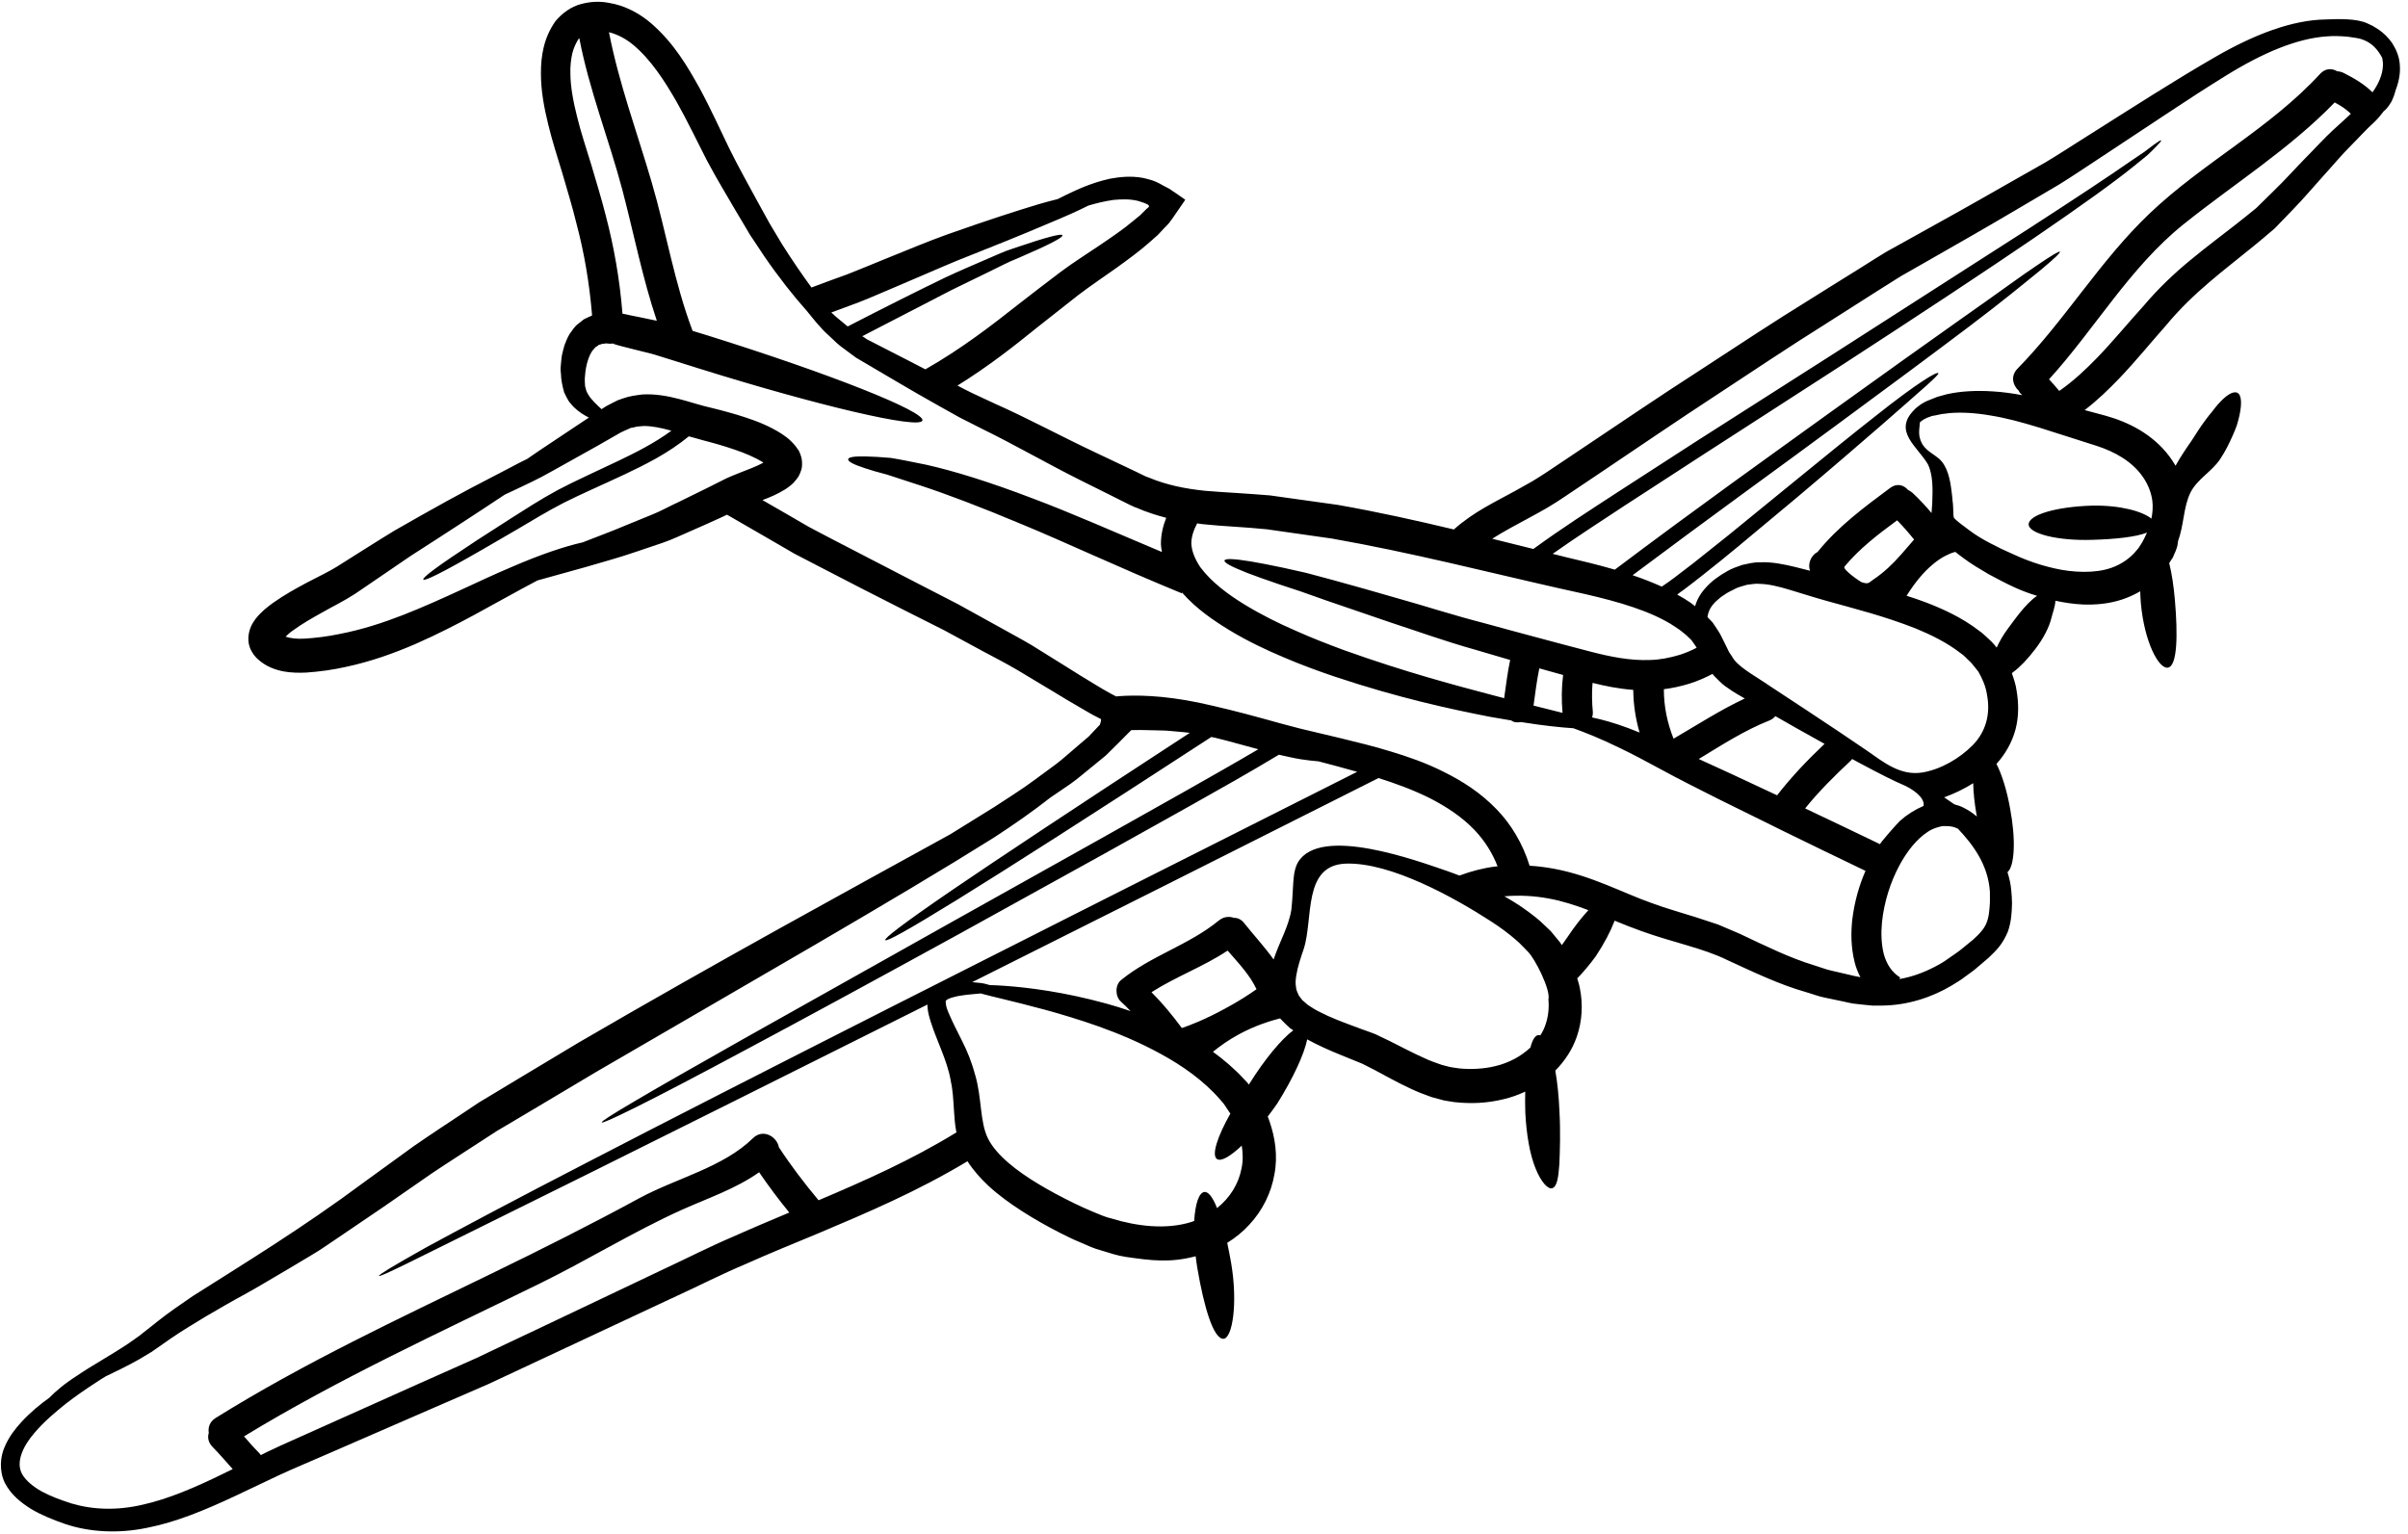 <svg width="248" height="158" viewBox="0 0 248 158" fill="none" xmlns="http://www.w3.org/2000/svg">
<path d="M212.083 40.273C211.745 39.864 211.391 39.461 211.029 39.076C215.765 33.87 219.329 27.575 224.856 23.127C230.075 18.937 235.778 15.381 240.449 10.554C241.061 10.875 241.624 11.238 242.115 11.721C241.552 12.237 240.948 12.808 240.331 13.355C239.348 14.255 238.439 15.277 237.384 16.337C236.363 17.383 235.295 18.582 234.136 19.7C233.565 20.263 232.969 20.85 232.368 21.438C231.698 21.968 231.047 22.523 230.301 23.094C228.851 24.236 227.267 25.403 225.619 26.77C223.977 28.113 222.28 29.714 220.762 31.515C219.216 33.212 217.681 35.095 215.99 36.847C214.793 38.077 213.513 39.285 212.083 40.273ZM201.273 82.854C200.902 82.596 200.556 82.354 200.227 82.137C201.273 81.758 202.278 81.278 203.22 80.682C203.236 81.646 203.357 82.741 203.557 83.9C203.574 83.971 203.582 84.043 203.604 84.117C203.22 83.801 202.794 83.488 202.245 83.216C201.957 83.062 201.627 82.95 201.273 82.854ZM197.734 45.155C197.572 44.601 197.693 44.046 197.734 43.5C197.83 43.426 197.91 43.338 198.017 43.283C198.176 43.154 198.338 43.121 198.497 43.025C198.61 42.983 198.731 42.945 198.86 42.896C198.901 42.879 199.044 42.816 199.005 42.846L199.197 42.816C199.447 42.767 199.705 42.703 199.977 42.654C200.26 42.621 200.548 42.591 200.839 42.55C202.053 42.454 203.453 42.533 204.996 42.8C208.11 43.291 211.696 44.609 215.968 45.943C217.769 46.523 219.579 47.528 220.655 49.074C221.196 49.828 221.55 50.691 221.671 51.599C221.742 52.184 221.701 52.821 221.572 53.431C220.688 52.692 218.395 52.025 215.422 52.088C211.77 52.201 208.953 53.03 208.931 54.01C208.914 54.968 211.929 55.732 215.485 55.611C217.802 55.548 219.971 55.323 221.122 54.864C220.971 55.227 220.737 55.644 220.625 55.869L220.229 56.481C220.087 56.665 219.916 56.836 219.771 57.011C219.12 57.687 218.34 58.178 217.456 58.491C216.569 58.804 215.581 58.917 214.576 58.909C213.588 58.9 212.574 58.779 211.6 58.554C210.636 58.337 209.653 58.041 208.802 57.711C207.901 57.382 206.976 56.915 206.13 56.544C205.295 56.135 204.505 55.732 203.846 55.323C203.179 54.935 202.366 54.277 201.828 53.881C201.531 53.656 201.314 53.431 201.281 53.392C201.224 53.368 201.177 53.214 201.177 52.788C201.169 52.604 201.152 52.426 201.152 52.25L201.136 51.937L201.103 51.663C201.073 51.292 201.04 50.962 200.99 50.608C200.856 49.474 200.589 47.994 199.664 47.223C198.868 46.572 198.039 46.281 197.734 45.155ZM198.368 62.063C197.684 61.797 197.017 61.588 196.358 61.371C196.8 60.679 197.338 59.892 198.017 59.142C198.876 58.2 199.81 57.495 200.523 57.179C200.886 56.995 201.177 56.899 201.386 56.858C201.657 57.061 201.907 57.286 202.237 57.511C203.066 58.129 203.92 58.629 204.796 59.142C205.696 59.617 206.556 60.1 207.572 60.55C208.294 60.88 209.035 61.146 209.798 61.38C208.607 62.176 207.41 63.944 206.814 64.732C206.339 65.366 205.938 66.045 205.639 66.712C205.463 66.495 205.295 66.284 205.101 66.091C204.658 65.707 204.249 65.248 203.791 64.949C201.998 63.582 200.131 62.747 198.368 62.063ZM194.019 98.312C193.753 97.266 193.72 96.115 193.824 95.023C194.049 92.834 194.733 90.833 195.578 89.232C196.416 87.631 197.468 86.393 198.514 85.709C199.038 85.347 199.543 85.21 200.027 85.105C200.51 85.089 200.968 85.089 201.394 85.259C201.473 85.289 201.553 85.339 201.635 85.363C201.644 85.363 201.644 85.38 201.657 85.38C203.115 86.923 204.763 89.029 204.941 91.876C204.933 92.239 204.955 92.585 204.941 92.972C204.917 93.364 204.892 93.751 204.837 94.13C204.724 94.877 204.513 95.415 204.032 95.97C203.799 96.253 203.5 96.536 203.179 96.824C202.824 97.104 202.454 97.412 202.086 97.716C201.715 98.029 201.314 98.287 200.911 98.57C200.523 98.858 200.098 99.141 199.672 99.375C198.442 100.058 197.083 100.613 195.611 100.86L195.699 100.693C194.878 100.193 194.315 99.366 194.019 98.312ZM191.759 59.988C191.54 59.905 189.73 58.653 189.964 58.37C191.485 56.528 193.456 55.015 195.386 53.601C196.004 54.227 196.583 54.897 197.13 55.581C196.745 56.031 196.295 56.553 195.779 57.14C194.944 58.088 194.019 58.983 192.956 59.688C192.41 60.067 192.457 60.188 191.759 59.988ZM185.911 83.279C187.319 81.525 188.934 79.932 190.568 78.397C190.639 78.326 190.705 78.269 190.752 78.189C190.985 78.31 191.227 78.447 191.435 78.559C193.56 79.699 195.136 80.495 196.108 80.899C196.85 81.228 198.264 82.104 198.113 83.021C197.22 83.4 196.416 83.908 195.699 84.542C195.482 84.718 193.624 86.835 193.624 86.964C190.85 85.627 188.275 84.397 185.911 83.279ZM178.253 79.699C177.086 79.169 175.985 78.664 174.956 78.189C177.306 76.764 179.629 75.254 182.188 74.238C182.468 74.133 182.685 73.966 182.847 73.774C183.577 74.183 184.31 74.6 185.002 75.004C186.032 75.583 186.995 76.113 187.912 76.629C186.161 78.285 184.511 80.015 183.022 81.928C181.334 81.132 179.733 80.383 178.253 79.699ZM176.155 63.881C176.073 63.79 175.96 63.678 175.856 63.574C175.922 62.978 176.21 62.368 176.919 61.781C177.16 61.555 177.449 61.347 177.764 61.154C178.077 60.943 178.44 60.809 178.791 60.605C179.154 60.446 179.549 60.358 179.942 60.237C180.362 60.205 180.779 60.092 181.238 60.147C182.138 60.163 183.176 60.413 184.343 60.767C185.507 61.113 186.811 61.539 188.212 61.926C190.977 62.698 194.074 63.469 197.317 64.749C198.909 65.408 200.548 66.212 201.948 67.305C202.336 67.555 202.591 67.901 202.929 68.192C203.236 68.505 203.47 68.867 203.75 69.188C204.175 69.944 204.513 70.677 204.65 71.624C204.996 73.499 204.571 75.333 203.17 76.764C201.819 78.131 199.914 79.243 198.017 79.573C195.732 79.957 194.002 78.527 192.231 77.296C190.559 76.146 188.517 74.787 186.144 73.216C184.961 72.437 183.698 71.61 182.355 70.723C181.054 69.814 179.324 68.897 178.607 67.975L178.536 67.876C178.399 67.637 178.245 67.426 178.086 67.192C177.932 66.879 177.77 66.558 177.619 66.237C177.418 65.866 177.281 65.512 177.031 65.103L176.636 64.499L176.427 64.194L176.411 64.153C176.389 64.12 176.306 64.04 176.306 64.04L176.26 63.994L176.155 63.881ZM172.358 76.097C171.707 74.449 171.361 72.774 171.361 70.998C172.213 70.894 173.091 70.701 173.942 70.443C174.788 70.185 175.593 69.831 176.372 69.422C176.427 69.485 176.477 69.551 176.532 69.622C176.919 69.993 177.314 70.443 177.715 70.715C178.11 70.981 178.536 71.294 178.89 71.489C179.162 71.64 179.42 71.802 179.695 71.956C177.144 73.153 174.788 74.683 172.358 76.097ZM164.05 73.387C163.954 72.373 163.929 71.36 164.017 70.347C165.321 70.677 166.721 70.957 168.209 71.069C168.223 72.59 168.448 74.037 168.86 75.462C168.448 75.292 168.064 75.141 167.693 75.004C166.263 74.471 165.016 74.125 163.97 73.908C164.025 73.741 164.058 73.562 164.05 73.387ZM157.938 72.686C158.113 71.399 158.275 70.122 158.534 68.851C159.338 69.076 160.148 69.309 160.985 69.534C160.823 70.822 160.81 72.091 160.922 73.387C160.922 73.403 160.922 73.428 160.922 73.436C160.085 73.225 159.096 72.978 157.938 72.686ZM157.921 56.553C156.529 56.207 155.115 55.853 153.682 55.498C154.89 54.727 156.241 54.019 157.551 53.31C158.146 52.997 158.759 52.643 159.368 52.297C159.964 51.937 160.623 51.534 161.139 51.171C162.232 50.433 163.319 49.7 164.396 48.986C168.69 46.097 172.762 43.321 176.718 40.732C180.667 38.135 184.406 35.633 188.003 33.382C189.796 32.248 191.548 31.128 193.245 30.043C194.09 29.505 194.944 28.972 195.771 28.451C196.616 27.967 197.459 27.484 198.297 27.012C201.611 25.12 204.738 23.335 207.723 21.567C209.219 20.689 210.658 19.837 212.066 19.008C213.442 18.162 214.721 17.278 215.99 16.457C218.516 14.785 220.875 13.226 223.085 11.762C225.298 10.29 227.379 8.945 229.279 7.773C233.098 5.409 236.588 3.959 239.614 3.75C240.369 3.679 241.077 3.726 241.753 3.775C242.091 3.83 242.412 3.871 242.733 3.92C243.049 3.975 243.274 4.041 243.521 4.154C244.4 4.514 244.971 5.247 245.347 5.972C245.405 6.243 245.438 6.526 245.413 6.839C245.372 7.652 245.009 8.585 244.342 9.511C243.483 8.649 242.428 8.053 241.357 7.506C241.141 7.402 240.907 7.353 240.69 7.331C240.16 7.023 239.477 7.023 238.939 7.619C233.749 13.259 226.89 16.748 221.396 21.984C216.281 26.842 212.701 32.962 207.772 37.989C207.047 38.747 207.297 39.686 207.893 40.232C207.94 40.315 207.973 40.403 208.036 40.474C208.118 40.548 208.206 40.628 208.277 40.707C207.256 40.523 206.243 40.378 205.287 40.323C203.541 40.202 201.924 40.298 200.54 40.603C200.186 40.699 199.865 40.795 199.535 40.878C199.23 40.99 198.925 41.119 198.643 41.232L198.434 41.32C198.256 41.391 198.28 41.399 198.192 41.44C198.08 41.504 197.959 41.578 197.846 41.641C197.588 41.841 197.308 42.02 197.13 42.237C194.944 44.447 197.492 46.001 198.563 47.843C198.901 48.557 199.044 49.491 199.03 50.746C199.03 51.042 199.005 51.388 199.005 51.734L198.997 51.992C198.997 51.992 198.98 52.154 198.972 52.217C198.964 52.401 198.956 52.588 198.931 52.78C198.931 52.797 198.931 52.83 198.931 52.852C198.321 52.121 197.671 51.421 196.962 50.762C196.817 50.641 196.663 50.545 196.504 50.471C196.078 49.966 195.378 49.741 194.67 50.262C191.99 52.25 189.28 54.26 187.182 56.874C187.157 56.891 187.141 56.899 187.108 56.907C186.49 57.278 186.161 58.112 186.416 58.796C185.927 58.667 185.452 58.546 184.969 58.428C183.739 58.129 182.476 57.862 181.221 57.928C180.603 57.912 179.991 58.074 179.428 58.195C178.89 58.387 178.357 58.563 177.907 58.829C176.998 59.337 176.26 59.883 175.689 60.526C175.164 61.089 174.772 61.756 174.579 62.448C174.426 62.319 174.272 62.206 174.129 62.102C173.676 61.789 173.212 61.506 172.737 61.251C172.954 61.08 173.171 60.913 173.404 60.759C174.08 60.237 174.763 59.738 175.389 59.224C176.669 58.217 177.869 57.245 179.003 56.303C181.271 54.414 183.322 52.709 185.156 51.171C188.83 48.074 191.652 45.63 193.816 43.755C198.113 39.985 199.727 38.618 199.631 38.448C199.519 38.239 197.564 39.356 193.102 42.904C190.85 44.664 187.954 47.022 184.239 50.054C182.38 51.567 180.321 53.247 178.036 55.114C176.886 56.031 175.689 56.995 174.426 57.992C173.789 58.483 173.13 58.983 172.462 59.496C172.037 59.817 171.578 60.147 171.145 60.43C170.17 59.996 169.165 59.6 168.143 59.255C176.315 53.134 183.297 48.115 188.959 43.925C194.845 39.598 199.414 36.196 202.874 33.582C206.347 30.96 208.681 29.022 210.169 27.816C211.633 26.592 212.22 26.021 212.146 25.933C212.075 25.853 211.342 26.279 209.757 27.358C208.157 28.418 205.776 30.189 202.215 32.682C198.676 35.183 194.041 38.489 188.107 42.758C182.196 47.031 174.98 52.154 166.309 58.683C164.654 58.2 162.973 57.791 161.282 57.398C160.84 57.286 160.365 57.173 159.909 57.053C162.402 55.29 164.95 53.656 167.331 52.08C170.17 50.232 172.888 48.469 175.48 46.789C180.667 43.442 185.348 40.419 189.571 37.693C197.992 32.223 204.529 27.904 209.477 24.527C214.422 21.147 217.769 18.742 219.828 17.07C220.342 16.652 220.776 16.298 221.146 15.999C221.509 15.669 221.783 15.381 222 15.164C222.434 14.722 222.618 14.505 222.571 14.464C222.53 14.423 222.28 14.576 221.792 14.931C221.542 15.123 221.243 15.348 220.866 15.631C220.471 15.895 220.004 16.218 219.466 16.578C217.311 18.083 213.876 20.359 208.865 23.602C203.821 26.833 197.234 31.056 188.791 36.476C184.552 39.181 179.846 42.179 174.643 45.501C172.053 47.173 169.327 48.928 166.48 50.779C163.728 52.58 160.873 54.397 157.921 56.553ZM155.082 92.417C155.025 92.384 154.978 92.359 154.928 92.335C156.45 92.2 158.009 92.28 159.506 92.56C160.898 92.81 162.257 93.26 163.591 93.76C162.883 94.523 162.144 95.473 161.419 96.558C161.227 96.824 161.035 97.099 160.856 97.362C160.727 97.137 160.568 96.945 160.398 96.752C160.173 96.47 159.939 96.19 159.714 95.923C159.201 95.448 158.717 94.943 158.196 94.531C157.166 93.702 156.128 93.01 155.082 92.417ZM133.479 101.689C133.405 101.335 133.43 100.918 133.504 100.492C133.638 99.614 133.954 98.683 134.267 97.766C135.288 94.66 134.13 89.111 138.619 88.966C143.243 88.82 149.805 92.48 153.553 94.91C154.462 95.498 155.362 96.148 156.2 96.887C156.617 97.241 156.971 97.661 157.367 98.046C158.105 98.779 159.714 101.98 159.473 102.952C159.555 103.878 159.451 104.795 159.143 105.638C159.022 105.992 158.847 106.338 158.638 106.659C158.572 106.629 158.501 106.621 158.443 106.629C158.097 106.653 157.825 107.126 157.616 107.914C156.658 108.809 155.403 109.501 153.989 109.83C152.79 110.127 151.447 110.176 150.296 110.064C149.95 110.006 149.558 109.973 149.267 109.902C149 109.83 148.745 109.756 148.471 109.693C147.891 109.484 147.287 109.289 146.711 109.009C145.511 108.479 144.327 107.842 143.089 107.225L142.142 106.774L141.675 106.546L141.129 106.338C140.5 106.121 139.896 105.887 139.278 105.662C138.103 105.228 136.985 104.795 136.013 104.295C135.497 104.053 135.088 103.781 134.684 103.515L134.218 103.106L134.154 103.065C134.154 103.048 134.025 102.897 134.025 102.897C133.946 102.793 133.833 102.656 133.776 102.573C133.704 102.381 133.496 102.06 133.479 101.689ZM124.921 108.35C125.629 107.779 126.538 107.117 127.614 106.541C129.273 105.638 130.89 105.149 131.837 104.907L131.903 104.979L131.911 104.995L132.016 105.099C132.271 105.358 132.546 105.638 132.828 105.887C132.941 105.978 133.067 106.058 133.196 106.137C131.983 107.038 130.261 109.097 128.652 111.678C128.644 111.695 128.636 111.719 128.614 111.728C128.564 111.664 128.509 111.582 128.46 111.519L128.081 111.123C127.093 110.055 126.013 109.147 124.921 108.35ZM122.694 55.99C122.694 55.323 122.919 54.623 123.295 53.914C123.449 53.939 123.619 53.964 123.778 53.988C124.912 54.101 126.038 54.197 127.156 54.26C128.235 54.331 129.344 54.414 130.478 54.526C132.683 54.839 134.918 55.152 137.186 55.482C145.406 56.932 153.24 58.95 160.543 60.597C164.195 61.393 167.605 62.143 170.477 63.444C171.183 63.774 171.858 64.12 172.462 64.532C172.775 64.74 173.075 64.933 173.3 65.136C173.542 65.303 173.846 65.594 174.129 65.874L174.233 65.979L174.242 66.003L174.376 66.187L174.634 66.558C174.667 66.608 174.706 66.671 174.739 66.728C174.168 67.025 173.58 67.275 172.992 67.459C171.971 67.763 170.966 67.967 169.928 67.989C167.877 68.071 165.834 67.651 163.841 67.137C161.806 66.608 159.876 66.091 158.042 65.6C156.216 65.119 154.486 64.636 152.855 64.194C149.572 63.348 146.661 62.393 144.08 61.676C141.488 60.921 139.212 60.284 137.252 59.746C136.26 59.48 135.352 59.23 134.517 59.013C133.663 58.829 132.891 58.653 132.183 58.491C130.777 58.195 129.627 57.969 128.74 57.824C126.955 57.533 126.159 57.533 126.112 57.744C126.055 57.953 126.763 58.354 128.435 59.013C129.273 59.337 130.357 59.721 131.7 60.18C132.378 60.397 133.125 60.655 133.946 60.921C134.759 61.218 135.643 61.531 136.598 61.86C138.523 62.522 140.758 63.277 143.3 64.153C145.873 64.99 148.729 66.036 152.059 66.967C153.16 67.299 154.327 67.637 155.532 67.989C155.258 69.284 155.099 70.611 154.912 71.923C154.599 71.844 154.294 71.753 153.956 71.673C150 70.627 144.811 69.268 138.394 66.967C136.801 66.374 135.135 65.737 133.421 64.966C131.7 64.219 129.94 63.348 128.218 62.302C126.505 61.259 124.783 59.988 123.619 58.428C123.095 57.637 122.732 56.811 122.694 55.99ZM121.719 105.904C120.764 104.616 119.742 103.361 118.592 102.214C121.085 100.613 123.971 99.567 126.434 97.925C127.51 99.171 128.718 100.418 129.41 101.906C128.652 102.439 127.601 103.131 126.184 103.894C124.061 105.053 122.515 105.632 121.719 105.904ZM100.841 101.247C100.616 101.231 100.374 101.206 100.124 101.176C111.947 95.256 125.805 88.299 141.971 80.152C143.734 80.707 145.544 81.366 147.312 82.25C148.946 83.095 150.555 84.133 151.881 85.523C152.869 86.569 153.682 87.815 154.237 89.249C154.165 89.254 154.102 89.254 154.028 89.262C152.765 89.416 151.527 89.746 150.305 90.196C149.887 90.028 149.467 89.883 149.066 89.737C145.977 88.686 135.972 84.976 133.679 88.828C133.454 89.216 133.366 89.608 133.292 89.995C133.174 90.759 133.174 91.475 133.117 92.23C133.092 92.618 133.075 92.947 133.029 93.373L132.996 93.688V93.768L132.979 93.806L132.955 93.927C132.924 94.106 132.9 94.273 132.834 94.46C132.65 95.198 132.32 95.995 131.933 96.887C131.678 97.483 131.412 98.12 131.17 98.842C130.245 97.54 129.135 96.349 128.13 95.086C127.826 94.701 127.447 94.54 127.093 94.556C126.601 94.377 126.038 94.419 125.525 94.828C122.436 97.362 118.567 98.433 115.462 100.959C114.819 101.481 114.852 102.648 115.429 103.169C115.783 103.482 116.107 103.82 116.437 104.158C115.583 103.869 114.731 103.595 113.919 103.378C109.55 102.181 105.931 101.73 103.438 101.552C102.876 101.514 102.384 101.489 101.95 101.481C101.621 101.384 101.258 101.28 100.841 101.247ZM97.423 103.482C97.381 103.169 97.381 103.177 97.431 103.073C97.502 102.961 97.832 102.823 98.123 102.744C98.436 102.648 98.765 102.582 99.095 102.543C99.649 102.447 100.341 102.414 100.841 102.356C100.904 102.34 100.945 102.34 101 102.34C101.58 102.502 102.337 102.686 103.221 102.897C105.618 103.49 109.084 104.303 113.169 105.745C115.204 106.475 117.392 107.384 119.572 108.584C121.752 109.773 123.957 111.302 125.684 113.295L126.038 113.713C126.143 113.842 126.208 113.963 126.288 114.083L126.714 114.72C125.363 117.109 124.767 118.998 125.33 119.394C125.75 119.69 126.692 119.135 127.889 118.018C128.01 118.798 128.034 119.594 127.864 120.365C127.568 121.958 126.667 123.397 125.346 124.451C124.921 123.383 124.462 122.73 124.028 122.795C123.49 122.859 123.095 124.001 122.99 125.772C122.886 125.81 122.79 125.86 122.677 125.89C120.094 126.694 117.095 126.326 114.528 125.538C113.836 125.385 113.227 125.102 112.584 124.838C111.988 124.597 111.239 124.251 110.638 123.96C109.366 123.334 108.136 122.691 106.994 121.999C104.734 120.648 102.65 119.031 101.774 117.326C100.888 115.58 101.146 113.103 100.413 110.665L100.437 110.769C100.091 109.435 99.611 108.268 99.111 107.288C98.611 106.266 98.153 105.412 97.793 104.561C97.606 104.158 97.461 103.765 97.423 103.482ZM86.692 33.124C86.308 32.827 85.954 32.511 85.616 32.19C86.58 31.836 87.53 31.482 88.422 31.152C89.757 30.631 90.987 30.076 92.186 29.576C94.567 28.571 96.665 27.638 98.573 26.85C102.351 25.353 105.448 24.107 107.749 23.118C109.696 22.314 111.11 21.68 112.085 21.18C112.889 20.938 113.765 20.721 114.698 20.592C115.519 20.521 116.371 20.488 117.208 20.697C118.246 21.01 118.309 21.114 118.35 21.26L118.246 21.389C118.18 21.438 118.229 21.389 118.029 21.573C117.818 21.784 117.609 21.984 117.4 22.193C117.159 22.385 116.909 22.594 116.662 22.797C115.687 23.618 114.515 24.414 113.273 25.257C112.019 26.111 110.668 26.946 109.237 28.009C107.853 29.055 106.431 30.147 104.951 31.298C102.087 33.566 98.941 35.979 95.306 38.047C94.734 37.748 94.172 37.459 93.617 37.176C92.274 36.476 90.987 35.817 89.765 35.2L89.306 34.966L88.952 34.724C88.905 34.691 88.848 34.659 88.801 34.637C92.428 32.753 95.484 31.177 98.024 29.867C99.449 29.175 100.704 28.563 101.821 28.017C102.947 27.484 103.897 26.954 104.773 26.625C108.216 25.145 109.504 24.445 109.421 24.236C109.35 24.035 107.958 24.365 104.347 25.595C103.438 25.878 102.45 26.35 101.291 26.842C100.149 27.341 98.828 27.896 97.39 28.571C94.622 29.906 91.278 31.581 87.305 33.629C87.104 33.461 86.893 33.286 86.692 33.124ZM63.335 35.342L63.343 35.32H63.351C63.425 35.32 63.384 35.328 63.335 35.342ZM60.257 39.782C60.257 39.453 60.183 39.211 60.262 38.593C60.328 37.748 60.6 36.622 61.092 36.026C61.237 35.913 61.317 35.713 61.487 35.675C61.55 35.633 61.616 35.584 61.671 35.529C61.759 35.513 61.841 35.488 61.913 35.463C62.074 35.359 62.201 35.449 62.338 35.383C62.355 35.383 62.363 35.375 62.396 35.375L62.525 35.383L62.78 35.408L63.184 35.392L63.2 35.416L63.255 35.449L63.384 35.488L63.634 35.562L64.131 35.696C64.469 35.779 64.815 35.875 65.152 35.955C65.844 36.13 66.544 36.3 67.261 36.484C68.716 36.921 70.262 37.434 71.822 37.91C84.271 41.811 94.713 44.246 95.001 43.321C95.284 42.388 85.429 38.481 72.843 34.546C72.335 34.395 71.83 34.233 71.33 34.082C69.441 29.093 68.62 23.898 67.124 18.799C65.619 13.643 63.747 8.616 62.717 3.316C63.634 3.55 64.493 4.017 65.251 4.651C67.083 6.197 68.45 8.352 69.633 10.395C70.808 12.468 71.781 14.535 72.785 16.49C73.856 18.5 74.869 20.159 75.836 21.822C76.325 22.652 76.808 23.431 77.25 24.203C77.758 24.944 78.225 25.675 78.683 26.358C80.243 28.626 81.706 30.469 83.082 32.014C83.766 32.841 84.457 33.774 85.438 34.637C85.913 35.095 86.396 35.567 86.918 35.922C87.184 36.117 87.447 36.309 87.714 36.517L87.922 36.663L88.019 36.734L88.068 36.784L88.101 36.8L88.18 36.855L88.631 37.121C89.823 37.822 91.085 38.56 92.412 39.348C93.738 40.128 95.072 40.902 96.577 41.745C97.326 42.163 98.082 42.583 98.853 43.017C99.625 43.412 100.413 43.813 101.217 44.214C104.452 45.792 107.79 47.731 111.393 49.532C112.301 49.982 113.227 50.441 114.144 50.899C114.611 51.133 115.069 51.374 115.536 51.599L116.242 51.951L116.604 52.121C116.821 52.234 116.895 52.25 117.046 52.305C118.029 52.733 119.067 53.071 120.11 53.343C119.773 54.189 119.556 55.097 119.564 56.061C119.572 56.344 119.622 56.608 119.668 56.866C114.569 54.719 110.209 52.788 106.431 51.374C101.887 49.636 98.235 48.511 95.388 47.874C93.963 47.585 92.749 47.335 91.745 47.173C90.707 47.086 89.869 47.031 89.227 47.022C87.939 46.989 87.384 47.094 87.351 47.311C87.329 47.528 87.835 47.827 89.04 48.22C89.627 48.42 90.402 48.645 91.365 48.895C92.316 49.203 93.45 49.579 94.792 50.013C97.469 50.891 100.945 52.201 105.344 54.051C109.767 55.877 115.061 58.387 121.695 61.113L121.736 61.042C123.24 62.752 124.978 63.911 126.626 64.924C128.531 66.075 130.415 66.959 132.232 67.725C134.034 68.496 135.78 69.131 137.436 69.694C144.088 71.915 149.396 73.049 153.465 73.845C154.237 73.982 154.945 74.103 155.637 74.216C155.741 74.271 155.821 74.337 155.933 74.375C156.153 74.424 156.4 74.424 156.642 74.383C158.967 74.754 160.744 74.938 162.04 75.02C163.19 75.438 164.758 76.042 166.809 77.047C168.089 77.656 169.536 78.43 171.199 79.331C172.888 80.256 174.818 81.22 176.99 82.316C181.109 84.364 186.111 86.827 192.127 89.713C191.485 91.187 191.001 92.843 190.768 94.71C190.622 96.052 190.617 97.54 191.01 99.125C191.13 99.622 191.339 100.154 191.605 100.676C191.518 100.651 191.435 100.621 191.339 100.613C191.051 100.564 190.752 100.492 190.463 100.418C189.867 100.283 189.263 100.146 188.662 100.001C188.042 99.872 187.446 99.622 186.828 99.438C184.335 98.683 181.888 97.475 179.17 96.19C178.44 95.882 177.69 95.553 176.943 95.24C176.186 94.99 175.431 94.74 174.659 94.49C173.138 94.001 171.578 93.581 170.123 93.035C167.139 91.989 163.97 90.229 160.06 89.496C159.231 89.345 158.388 89.232 157.534 89.183C156.842 86.939 155.645 84.921 154.14 83.376C152.468 81.632 150.546 80.432 148.679 79.507C146.815 78.565 144.964 77.939 143.218 77.409C141.475 76.868 139.8 76.475 138.24 76.088C136.697 75.718 135.223 75.374 133.85 75.042C132.482 74.696 131.211 74.337 129.989 73.999C127.551 73.323 125.379 72.799 123.49 72.39C119.685 71.602 116.933 71.594 115.237 71.715C115.132 71.723 115.044 71.736 114.957 71.745C114.762 71.649 114.586 71.561 114.402 71.456C113.894 71.19 113.386 70.869 112.881 70.572C111.843 69.952 110.78 69.293 109.688 68.601C108.587 67.909 107.444 67.201 106.277 66.478C105.094 65.77 103.839 65.119 102.576 64.403C101.308 63.694 99.995 62.978 98.661 62.239C97.31 61.547 95.934 60.831 94.509 60.1C91.687 58.637 88.735 57.107 85.638 55.507C84.867 55.106 84.095 54.694 83.299 54.277C82.544 53.843 81.769 53.392 80.99 52.934C80.185 52.475 79.35 51.984 78.529 51.517C79.268 51.237 80.05 50.921 80.902 50.391C81.256 50.142 81.627 49.908 82.036 49.37C82.14 49.216 82.228 49.128 82.319 48.928C82.415 48.736 82.486 48.527 82.552 48.316C82.607 48.074 82.623 47.698 82.582 47.385C82.519 46.973 82.486 47.014 82.469 46.926L82.439 46.814V46.806L82.423 46.789V46.781C82.415 46.756 82.406 46.74 82.406 46.74C82.39 46.685 82.34 46.589 82.261 46.402L82.198 46.331L81.981 46.017C81.819 45.801 81.648 45.63 81.498 45.477C81.176 45.139 80.852 44.938 80.515 44.697C79.221 43.868 77.983 43.404 76.775 43C75.553 42.599 74.364 42.283 73.222 42.003C71.185 41.561 68.829 40.49 66.16 40.636C65.49 40.724 64.848 40.795 64.131 41.053L63.626 41.232L63.272 41.407L62.926 41.586L62.758 41.674L62.676 41.712L62.637 41.737L62.442 41.841L62.426 41.849C62.267 41.954 62.121 42.044 61.954 42.149C61.937 42.132 61.929 42.124 61.896 42.099C61.462 41.69 60.932 41.215 60.594 40.669C60.529 40.523 60.432 40.403 60.383 40.249C60.353 40.098 60.303 39.936 60.257 39.782ZM58.744 7.548C58.719 6.839 58.799 6.172 58.928 5.56C59.057 4.958 59.348 4.379 59.587 4.008C59.612 3.984 59.636 3.951 59.661 3.929C60.691 9.308 62.717 14.351 64.117 19.637C65.29 24.123 66.174 28.659 67.648 33.044C67.069 32.931 66.481 32.811 65.91 32.682C65.531 32.608 65.152 32.528 64.784 32.456L64.23 32.336L64.109 32.319C63.826 28.747 63.222 25.386 62.396 22.242C61.937 20.408 61.391 18.679 60.891 16.957C60.361 15.236 59.828 13.627 59.444 12.067C59.049 10.499 58.752 8.97 58.744 7.548ZM29.412 65.586C29.62 65.375 29.884 65.141 30.191 64.933C31.108 64.257 32.185 63.648 33.256 63.052C34.348 62.431 35.395 61.934 36.6 61.154C37.608 60.476 38.588 59.801 39.538 59.15C40.493 58.499 41.419 57.862 42.319 57.253C43.236 56.665 44.112 56.094 44.966 55.548C46.688 54.439 48.28 53.392 49.735 52.442C50.532 51.921 51.287 51.421 51.987 50.954C52.278 50.817 52.566 50.674 52.896 50.529C54.054 49.974 55.397 49.378 56.877 48.527C58.294 47.731 59.853 46.869 61.517 45.935C62.313 45.477 63.134 45.01 63.972 44.529L64.093 44.48L64.268 44.392L64.623 44.238L64.968 44.079L65.21 44.038C65.386 44.021 65.498 43.942 65.71 43.934L66.303 43.884C67.124 43.884 68.049 44.063 69.046 44.343C69.079 44.351 69.112 44.359 69.142 44.376C67.357 45.68 65.452 46.627 63.672 47.481C61.413 48.566 59.307 49.499 57.448 50.479C55.575 51.492 54.054 52.5 52.687 53.359C51.32 54.244 50.122 55.01 49.085 55.677C44.966 58.379 43.478 59.513 43.599 59.705C43.719 59.883 45.416 59.071 49.664 56.624C50.724 56.015 51.954 55.29 53.362 54.477C54.771 53.642 56.347 52.676 58.115 51.767C59.933 50.858 62.033 49.949 64.342 48.865C66.415 47.874 68.749 46.748 70.946 44.947L71.08 44.988L71.5 45.1L72.352 45.342C73.477 45.63 74.573 45.943 75.649 46.314C76.72 46.676 77.774 47.118 78.576 47.624C78.584 47.632 78.609 47.657 78.617 47.665C77.934 48.036 77 48.39 76.083 48.744C75.553 48.944 74.845 49.249 74.386 49.491C73.873 49.741 73.365 50.007 72.868 50.254C71.86 50.746 70.88 51.229 69.93 51.696C68.983 52.129 68.066 52.651 67.173 53.005C66.231 53.392 65.314 53.769 64.439 54.123C62.854 54.798 61.383 55.323 60.015 55.869C58.093 56.303 55.597 57.149 52.687 58.412C49.431 59.779 45.729 61.693 41.548 63.34C39.455 64.153 37.253 64.878 34.919 65.32C33.785 65.561 32.506 65.721 31.389 65.787C30.617 65.841 29.878 65.754 29.412 65.586ZM26.715 149.706C26.161 149.151 25.647 148.564 25.131 147.968C34.903 142.018 45.337 137.249 55.597 132.221C60.504 129.816 65.251 126.873 70.221 124.63C72.923 123.421 75.787 122.458 78.183 120.761C79.164 122.191 80.193 123.575 81.289 124.91C79.326 125.739 77.387 126.552 75.504 127.394C73.027 128.449 70.608 129.695 68.332 130.75C63.73 132.93 59.348 135.019 55.188 136.999C53.096 137.979 51.07 138.946 49.101 139.885C47.097 140.772 45.142 141.647 43.245 142.493C39.447 144.198 35.861 145.796 32.476 147.317C30.787 148.089 29.154 148.781 27.536 149.56C27.311 149.681 27.094 149.786 26.861 149.898C26.82 149.835 26.773 149.772 26.715 149.706ZM2.281 151.861C1.565 150.568 2.46 148.885 3.503 147.663C4.549 146.417 5.749 145.436 6.817 144.574C7.905 143.74 8.918 143.048 9.827 142.46C10.197 142.21 10.543 141.993 10.886 141.785C11.911 141.293 13.044 140.755 14.305 140.047C14.571 139.885 14.829 139.734 15.101 139.572L15.496 139.33L15.601 139.275L15.779 139.146L15.98 139.009C16.485 138.655 17.031 138.278 17.58 137.891C18.673 137.136 19.903 136.403 21.183 135.623C22.471 134.868 23.83 134.077 25.301 133.281C26.707 132.51 28.245 131.562 29.796 130.662C30.576 130.195 31.364 129.728 32.168 129.245C32.989 128.77 33.747 128.215 34.549 127.686C36.128 126.615 37.759 125.505 39.433 124.371C41.064 123.229 42.739 122.071 44.458 120.887C46.188 119.723 48.014 118.573 49.84 117.373C50.298 117.076 50.74 116.785 51.191 116.497C51.674 116.217 52.141 115.934 52.624 115.651C53.571 115.088 54.529 114.517 55.501 113.941C57.431 112.79 59.386 111.615 61.374 110.44C77.395 101.102 91.978 92.793 102.337 86.302C104.509 84.888 106.461 83.513 108.158 82.178C108.842 81.703 109.542 81.237 110.259 80.745C111.055 80.182 111.81 79.507 112.639 78.848C113.04 78.527 113.46 78.181 113.878 77.835C114.265 77.464 114.657 77.063 115.061 76.668C115.536 76.193 116.016 75.704 116.508 75.213C117.142 75.196 117.787 75.196 118.405 75.221C118.946 75.229 119.276 75.237 119.781 75.254C120.297 75.262 120.772 75.333 121.252 75.366C121.686 75.405 122.131 75.438 122.54 75.493C110.66 83.238 102.826 88.444 97.961 91.758C92.895 95.231 91.052 96.67 91.173 96.849C91.302 97.024 93.367 95.907 98.603 92.672C103.793 89.465 112.118 84.147 124.753 75.921C124.888 75.951 125.025 75.984 125.154 76.001C125.571 76.105 125.967 76.201 126.351 76.305C127.526 76.621 128.581 76.909 129.594 77.184C126.955 78.743 124.317 80.223 121.799 81.654C118.759 83.359 115.857 84.993 113.089 86.552C107.54 89.649 102.538 92.456 98.024 94.981C89.01 100.042 81.981 103.982 76.616 106.999C71.259 110.022 67.574 112.128 65.243 113.512C62.917 114.88 61.929 115.525 61.976 115.621C62.033 115.717 63.101 115.25 65.531 114.045C67.953 112.837 71.726 110.874 77.146 107.963C82.574 105.066 89.669 101.214 98.724 96.245C103.254 93.743 108.279 90.967 113.836 87.889C116.612 86.344 119.525 84.718 122.565 83.013C125.484 81.366 128.515 79.677 131.716 77.747C132.529 77.931 133.279 78.106 133.954 78.213C134.638 78.318 135.247 78.389 135.788 78.43C136.359 78.573 136.936 78.735 137.532 78.889C138.257 79.089 139.012 79.29 139.775 79.507C101.442 98.817 76.253 111.566 60.682 119.641C52.75 123.734 47.314 126.639 43.857 128.52C42.127 129.487 40.913 130.195 40.123 130.667C39.343 131.151 38.997 131.384 39.03 131.442C39.063 131.48 39.472 131.329 40.293 130.942C41.13 130.555 42.393 129.937 44.145 129.061C47.66 127.323 53.187 124.588 61.179 120.624C69.658 116.401 80.926 110.794 95.522 103.482C95.522 103.54 95.517 103.595 95.517 103.661C95.555 104.265 95.701 104.762 95.863 105.278C96.472 107.216 97.535 109.201 97.906 111.261L97.919 111.365C98.131 112.241 98.178 113.304 98.257 114.503C98.29 115.121 98.348 115.758 98.46 116.434C98.477 116.505 98.491 116.576 98.507 116.651C93.875 119.498 89.026 121.645 84.304 123.647C82.848 121.903 81.465 120.091 80.218 118.185C80.026 117.101 78.601 116.23 77.555 117.244C74.49 120.253 69.65 121.379 65.91 123.397C60.883 126.131 55.768 128.699 50.619 131.2C41.001 135.881 31.309 140.401 22.212 146.071C21.592 146.458 21.408 147.051 21.504 147.608C21.358 148.072 21.449 148.605 21.891 149.055C22.613 149.786 23.275 150.574 23.967 151.34C23.643 151.491 23.305 151.661 22.992 151.815C20.09 153.237 17.331 154.42 14.684 155.008C12.045 155.626 9.552 155.53 7.364 154.879C6.238 154.516 5.186 154.129 4.278 153.632C3.391 153.133 2.652 152.512 2.281 151.861ZM0.48 149.047C0.03 150.052 -0.107 151.507 0.497 152.754C1.123 153.978 2.161 154.797 3.223 155.458C4.291 156.092 5.466 156.559 6.68 156.985C9.223 157.847 12.224 158.006 15.183 157.38C18.168 156.793 21.103 155.563 24.11 154.162C25.59 153.462 27.111 152.737 28.687 151.99C30.23 151.274 31.921 150.574 33.61 149.835C37.012 148.355 40.622 146.787 44.428 145.129C46.333 144.302 48.28 143.449 50.298 142.581C52.286 141.647 54.343 140.689 56.435 139.709C60.641 137.746 65.048 135.67 69.691 133.506C72.055 132.43 74.282 131.271 76.753 130.234C79.172 129.149 81.706 128.119 84.304 127.04C89.26 124.951 94.501 122.721 99.641 119.627C100.253 120.582 100.992 121.395 101.774 122.134C102.843 123.125 104.034 123.984 105.264 124.772C106.503 125.569 107.799 126.302 109.133 126.985C109.841 127.34 110.421 127.636 111.2 127.957C111.947 128.287 112.689 128.633 113.485 128.836C114.273 129.075 115.036 129.341 115.937 129.478C118.559 129.857 120.489 130.113 123.144 129.413C123.191 129.816 123.24 130.217 123.312 130.629C124.012 134.723 124.978 137.916 125.992 137.916C126.922 137.908 127.51 134.264 126.788 130.066C126.667 129.366 126.53 128.69 126.392 128.031C127.238 127.507 128.018 126.881 128.685 126.14C130.028 124.701 130.928 122.867 131.25 120.978C131.62 119.078 131.324 117.18 130.744 115.508C130.687 115.338 130.632 115.171 130.566 115.017C130.89 114.6 131.211 114.157 131.532 113.699C133.204 111.044 134.33 108.551 134.629 107.071C135.772 107.697 136.936 108.213 138.111 108.688C138.699 108.921 139.303 109.163 139.912 109.418L140.283 109.572L140.7 109.781L141.554 110.215C142.705 110.827 143.918 111.519 145.277 112.145C145.945 112.466 146.678 112.749 147.433 113.015L148.712 113.361C149.113 113.441 149.437 113.474 149.805 113.537C151.527 113.721 153.144 113.65 154.832 113.24C155.604 113.062 156.37 112.79 157.084 112.452C157.067 113.136 157.062 113.858 157.092 114.63C157.205 116.851 157.551 118.894 158.138 120.341C158.709 121.782 159.442 122.554 159.876 122.4C160.359 122.233 160.502 121.299 160.598 119.923C160.656 118.54 160.727 116.618 160.607 114.47C160.543 112.949 160.398 111.519 160.181 110.289C161.161 109.298 161.944 108.109 162.394 106.796C162.965 105.157 163.028 103.427 162.723 101.876C162.666 101.514 162.545 101.143 162.441 100.789C163.069 100.138 163.72 99.375 164.354 98.504C165.217 97.203 165.876 95.931 166.293 94.844C167.21 95.223 168.127 95.586 169.069 95.923C172.309 97.09 175.406 97.675 177.877 98.891C180.579 100.138 183.272 101.426 185.952 102.189C186.628 102.381 187.262 102.639 187.929 102.768C188.604 102.906 189.263 103.048 189.917 103.186C190.238 103.257 190.559 103.339 190.881 103.386C191.227 103.427 191.556 103.46 191.894 103.499C192.231 103.532 192.547 103.565 192.885 103.595C193.214 103.595 193.552 103.589 193.882 103.589C196.528 103.556 199.005 102.711 200.968 101.544C201.457 101.247 201.948 100.959 202.374 100.621C202.8 100.297 203.258 100.009 203.645 99.655C204.041 99.317 204.425 98.987 204.804 98.666C205.197 98.296 205.576 97.925 205.93 97.483C206.276 97.033 206.564 96.519 206.789 95.978C206.976 95.44 207.08 94.918 207.135 94.419C207.185 93.927 207.217 93.469 207.217 93.043C207.217 92.593 207.176 92.126 207.135 91.676C207.08 91.041 206.935 90.437 206.751 89.85C207.489 89.232 207.627 86.497 207.023 83.304C206.693 81.437 206.18 79.798 205.617 78.694C206.526 77.689 207.226 76.459 207.572 75.163C207.94 73.782 207.901 72.374 207.684 71.119C207.61 70.539 207.401 69.927 207.201 69.348C207.264 69.293 207.322 69.252 207.377 69.205C208.036 68.722 208.818 67.909 209.62 66.855C210.433 65.795 211.053 64.611 211.278 63.648C211.383 63.206 211.666 62.472 211.687 61.885C212.58 62.077 213.513 62.223 214.505 62.272C215.79 62.319 217.157 62.214 218.533 61.764C219.175 61.555 219.812 61.267 220.424 60.913C220.438 61.306 220.446 61.726 220.487 62.143C220.858 66.196 222.346 68.93 223.272 68.779C224.26 68.617 224.298 65.344 223.994 61.83C223.873 60.421 223.681 59.095 223.406 58.008L223.656 57.615L223.744 57.503L223.752 57.47L223.81 57.382L223.826 57.324L223.914 57.116L224.098 56.698C224.164 56.544 224.172 56.44 224.244 56.248L224.331 55.685C224.927 54.093 224.864 52.234 225.594 50.746C226.27 49.386 227.766 48.59 228.617 47.352C229.23 46.427 229.576 45.694 229.913 44.938C230.084 44.568 230.226 44.208 230.355 43.868C230.468 43.5 230.564 43.145 230.638 42.816C230.918 41.504 230.847 40.636 230.397 40.452C229.946 40.265 229.222 40.757 228.433 41.649C228.233 41.866 228.041 42.124 227.838 42.388C227.596 42.67 227.365 42.975 227.116 43.305C226.641 43.934 226.116 44.771 225.707 45.405C225.119 46.243 224.532 47.127 224.06 47.978C223.865 47.648 223.656 47.319 223.439 47.031C221.679 44.689 219.175 43.467 216.827 42.816C216.119 42.629 215.413 42.429 214.697 42.245C216.039 41.224 217.182 40.098 218.252 38.994C220.054 37.105 221.55 35.238 223.085 33.516C225.899 30.106 229.167 27.759 232.102 25.353C232.832 24.766 233.565 24.132 234.265 23.536C234.891 22.893 235.504 22.242 236.108 21.63C237.305 20.4 238.302 19.2 239.301 18.099C240.281 17.028 241.165 15.952 242.041 15.085C242.944 14.181 243.65 13.371 244.567 12.542C244.913 12.204 245.226 11.825 245.509 11.446C245.685 11.334 245.976 11.029 246.313 10.441C246.459 10.137 246.61 9.758 246.723 9.299C247.047 8.465 247.214 7.619 247.165 6.806C247.134 5.851 246.756 5.038 246.355 4.417C245.935 3.816 245.454 3.388 245.017 3.075C244.784 2.929 244.584 2.795 244.391 2.682C244.183 2.583 243.996 2.487 243.829 2.416C242.703 1.878 240.764 1.957 239.534 2.004C236.067 2.053 232.165 3.55 228.167 5.859C224.139 8.174 219.754 10.996 214.609 14.247C213.321 15.052 212.017 15.919 210.636 16.74C209.252 17.528 207.819 18.341 206.339 19.178C203.404 20.867 200.219 22.643 196.833 24.519C196.004 24.983 195.145 25.458 194.266 25.941C193.431 26.449 192.577 26.987 191.718 27.534C189.98 28.604 188.22 29.722 186.394 30.856C182.742 33.107 178.994 35.584 175.052 38.159C171.087 40.707 166.977 43.5 162.666 46.385C161.581 47.102 160.494 47.843 159.385 48.582C158.814 48.969 158.322 49.266 157.784 49.595C157.221 49.916 156.666 50.232 156.062 50.562C154.053 51.679 151.809 52.692 149.734 54.543C145.898 53.626 141.9 52.733 137.765 52.009C135.409 51.679 133.092 51.358 130.791 51.034C129.665 50.946 128.531 50.858 127.381 50.787C126.272 50.721 125.187 50.65 124.141 50.562C122.04 50.35 120.11 49.949 118.334 49.203C118.238 49.17 118.051 49.104 118.037 49.098L117.683 48.928L116.975 48.582C116.508 48.365 116.033 48.14 115.566 47.915C114.633 47.473 113.71 47.031 112.793 46.602C109.149 44.883 105.778 43.049 102.497 41.6C101.692 41.224 100.888 40.845 100.1 40.482C99.594 40.232 99.103 39.985 98.611 39.719C101.78 37.756 104.46 35.642 106.857 33.703C108.32 32.544 109.704 31.452 111.03 30.414C112.318 29.431 113.669 28.53 114.924 27.638C116.187 26.729 117.376 25.861 118.455 24.903C118.721 24.662 118.985 24.436 119.251 24.195C119.501 23.931 119.742 23.673 119.976 23.423C120.072 23.319 120.335 23.077 120.481 22.869C120.659 22.652 120.802 22.41 120.964 22.193C121.269 21.735 121.574 21.293 121.881 20.859L121.994 20.689C122.002 20.634 122.131 20.576 122.027 20.546L121.695 20.312C121.478 20.167 121.261 20.021 121.052 19.867C120.835 19.733 120.626 19.571 120.418 19.442C120.201 19.321 119.989 19.209 119.773 19.104C118.847 18.55 118.317 18.478 117.7 18.324C116.453 18.099 115.324 18.228 114.344 18.404C112.398 18.832 110.959 19.521 109.792 20.079C109.487 20.222 109.204 20.367 108.946 20.505C108.353 20.65 107.694 20.826 106.978 21.034C104.597 21.751 101.563 22.731 97.519 24.165C95.531 24.878 93.375 25.787 90.995 26.745C89.823 27.221 88.576 27.75 87.288 28.25C86.097 28.676 84.858 29.134 83.573 29.617C82.615 28.305 81.602 26.833 80.539 25.153C80.13 24.461 79.696 23.753 79.26 23.014C78.826 22.242 78.392 21.454 77.942 20.625C77.066 18.992 76.028 17.166 75.119 15.315C74.186 13.401 73.236 11.271 72.039 9.058C70.817 6.872 69.449 4.492 67.107 2.441C65.943 1.427 64.397 0.549 62.646 0.285C61.759 0.115 60.787 0.156 59.804 0.428C58.832 0.686 57.89 1.353 57.206 2.182C55.993 3.912 55.704 5.76 55.71 7.572C55.71 9.373 56.042 11.109 56.459 12.808C56.869 14.513 57.415 16.194 57.923 17.866C58.398 19.53 58.944 21.251 59.37 23.03C60.174 26.045 60.713 29.222 60.979 32.503C60.924 32.528 60.858 32.544 60.811 32.577C60.578 32.673 60.353 32.786 60.128 32.899C59.933 33.044 59.732 33.203 59.548 33.357C59.137 33.662 58.92 34.074 58.648 34.433C58.423 34.796 58.294 35.183 58.14 35.554C58.027 35.913 57.948 36.267 57.868 36.614C57.81 36.959 57.794 37.289 57.761 37.61L57.739 37.852L57.731 38.022L57.739 38.077V38.176L57.777 38.585C57.777 39.043 57.923 39.815 58.107 40.435C58.244 40.724 58.39 41.007 58.535 41.262C58.694 41.512 58.895 41.712 59.082 41.924C59.636 42.462 60.183 42.783 60.649 43.017C60.424 43.162 60.174 43.321 59.958 43.475C58.357 44.538 56.877 45.526 55.518 46.435C55.117 46.715 54.705 46.989 54.312 47.264C53.788 47.519 53.233 47.802 52.654 48.115C51.407 48.766 50.018 49.491 48.456 50.303C46.929 51.108 45.241 52.05 43.42 53.071C42.52 53.576 41.589 54.115 40.622 54.664C39.681 55.227 38.733 55.836 37.75 56.448C36.77 57.061 35.765 57.703 34.744 58.346C33.923 58.87 32.731 59.425 31.622 60.012C30.48 60.622 29.316 61.259 28.124 62.102C27.536 62.536 26.927 62.986 26.306 63.774C26.015 64.186 25.647 64.732 25.581 65.649C25.565 66.124 25.614 66.542 25.897 67.066C25.968 67.192 26.048 67.321 26.114 67.418L26.194 67.516L26.378 67.733L26.523 67.876C27.361 68.659 28.357 69.004 29.195 69.164C30.046 69.317 30.817 69.317 31.559 69.284C33.022 69.18 34.285 68.996 35.603 68.705C38.209 68.151 40.606 67.283 42.786 66.341C47.146 64.427 50.724 62.272 53.774 60.638C54.321 60.35 54.842 60.067 55.358 59.793C56.764 59.4 58.431 58.933 60.328 58.412C61.896 57.945 63.667 57.478 65.46 56.858C66.369 56.553 67.311 56.231 68.266 55.91C69.287 55.564 70.213 55.097 71.234 54.664C72.247 54.227 73.26 53.769 74.274 53.305C74.469 53.206 74.677 53.11 74.878 53.022C76.429 53.914 77.95 54.798 79.43 55.652C80.234 56.127 81.031 56.586 81.811 57.036C82.615 57.445 83.395 57.857 84.183 58.266C87.296 59.883 90.281 61.426 93.104 62.843C94.518 63.549 95.91 64.249 97.252 64.933C98.581 65.649 99.866 66.341 101.113 67.025C102.368 67.7 103.614 68.335 104.773 69.018C105.94 69.71 107.074 70.402 108.175 71.061C109.27 71.736 110.363 72.382 111.448 73.008C111.988 73.323 112.502 73.636 113.065 73.908L113.403 74.087C113.403 74.166 113.386 74.246 113.372 74.337C113.348 74.441 113.315 74.553 113.273 74.666C113.235 74.696 113.21 74.729 113.169 74.77C112.801 75.155 112.455 75.525 112.101 75.896C111.714 76.234 111.33 76.555 110.951 76.876C110.187 77.513 109.487 78.172 108.738 78.735C107.991 79.29 107.258 79.828 106.552 80.344C105.152 81.39 103.735 82.242 102.464 83.095C100.767 84.147 99.248 85.089 97.873 85.943C87.601 91.604 74.106 98.946 59.595 107.4C57.61 108.597 55.622 109.781 53.684 110.948C52.712 111.535 51.745 112.115 50.79 112.691C50.315 112.982 49.84 113.271 49.356 113.553C48.89 113.866 48.431 114.171 47.959 114.487C46.133 115.701 44.337 116.876 42.61 118.073C40.889 119.319 39.2 120.541 37.566 121.733C31.108 126.543 25.106 130.179 19.857 133.515C18.585 134.393 17.363 135.214 16.268 136.09C15.73 136.516 15.2 136.949 14.667 137.353L14.483 137.504L14.434 137.537C14.412 137.562 14.371 137.595 14.371 137.595L13.984 137.867C13.728 138.053 13.47 138.229 13.229 138.399C11.323 139.668 9.439 140.689 8.025 141.656C6.675 142.515 5.716 143.328 5.082 143.987C4.14 144.662 3.144 145.467 2.177 146.521C1.559 147.205 0.931 147.993 0.48 149.047Z" fill="black"/>
</svg>
